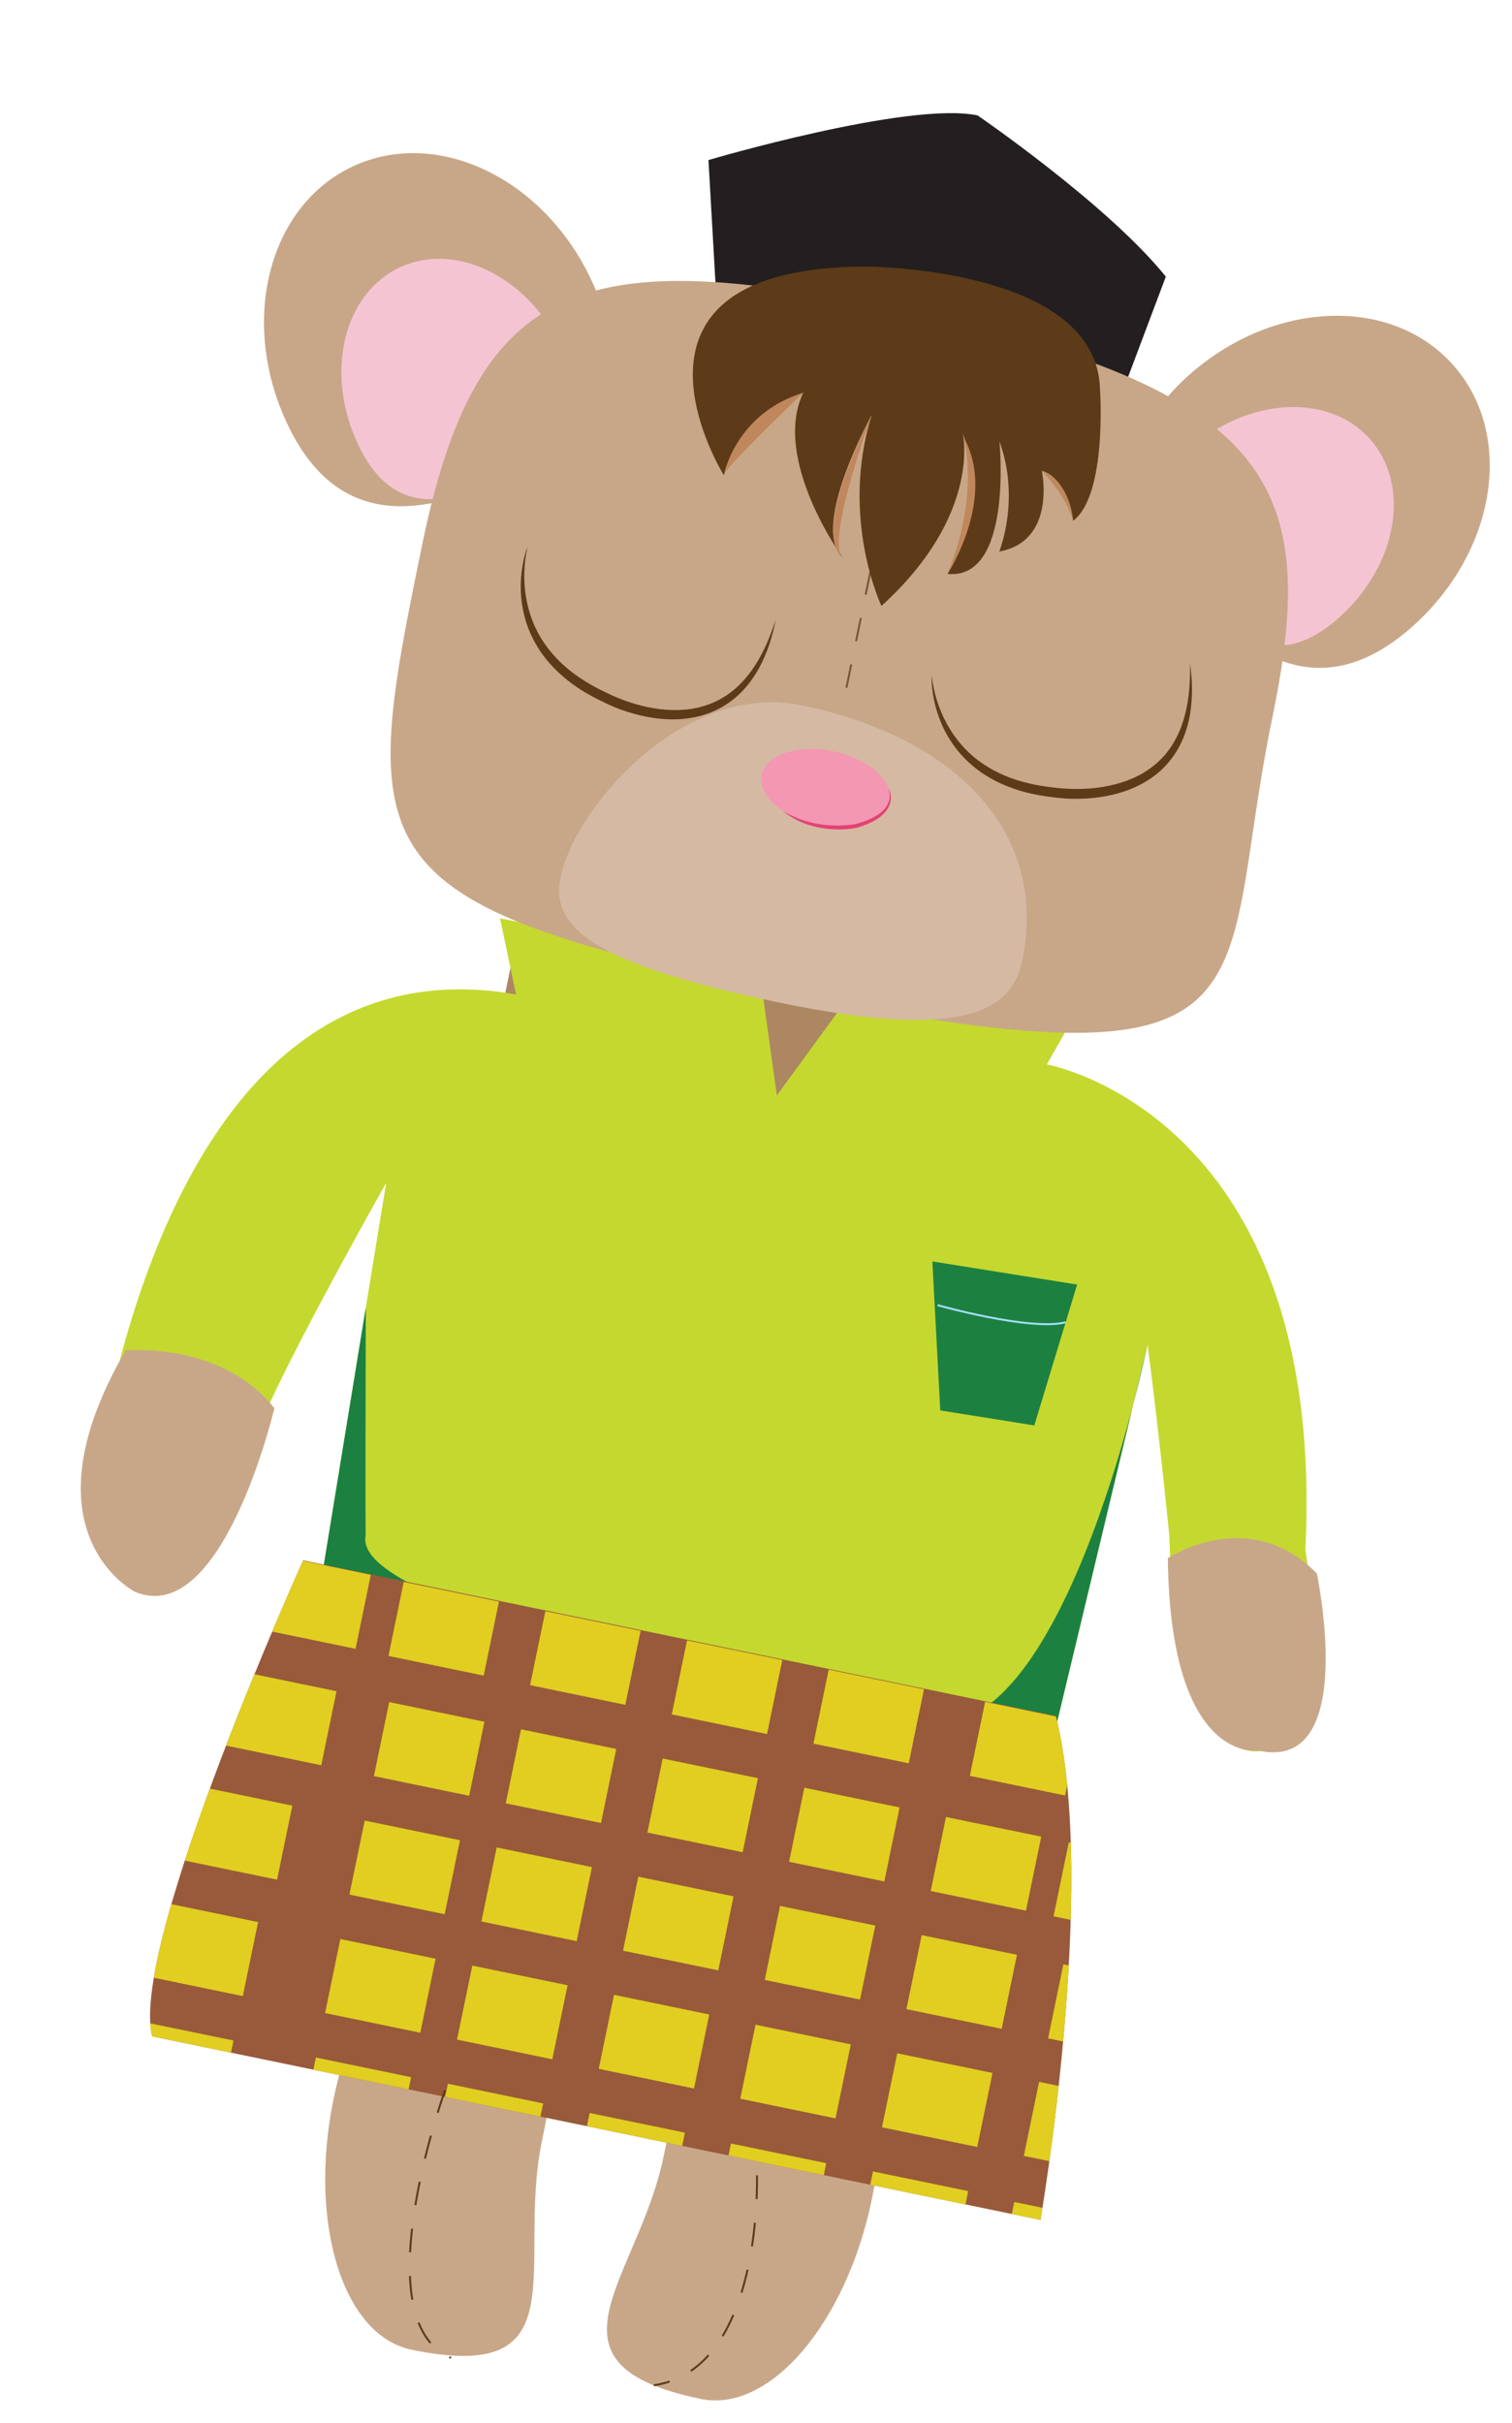 <?xml version="1.0" encoding="utf-8"?>
<!-- Generator: Adobe Illustrator 15.1.0, SVG Export Plug-In  -->
<!DOCTYPE svg PUBLIC "-//W3C//DTD SVG 1.1//EN" "http://www.w3.org/Graphics/SVG/1.1/DTD/svg11.dtd">
<svg version="1.1"
	 xmlns="http://www.w3.org/2000/svg" xmlns:xlink="http://www.w3.org/1999/xlink" xmlns:a="http://ns.adobe.com/AdobeSVGViewerExtensions/3.0/"
	 x="0px" y="0px" width="764px" height="1224px" viewBox="-40.823 -57.156 764 1224"
	 overflow="visible" enable-background="new -40.823 -57.156 764 1224" xml:space="preserve">
<defs>
</defs>
<path fill="#C8A788" d="M232.971,1024.545c-12.998,62.931,19.799,122.899-65.844,105.208
	c-34.724-7.174-52.347-64.008-39.348-126.938c13-62.933,51.696-108.131,86.421-100.958
	C248.939,909.033,245.97,961.611,232.971,1024.545z"/>
<path fill="#C8A788" d="M294.534,1031.933c-12.998,62.93-66.877,104.994,18.766,122.685c34.736,7.175,73.43-38.026,86.427-100.956
	c12.997-62.935-4.619-119.765-39.354-126.94C325.634,919.546,307.535,968.998,294.534,1031.933z"/>
<rect x="197.902" y="432.773" transform="matrix(0.979 0.202 -0.202 0.979 115.909 -56.741)" fill="#AC8762" width="275.304" height="211.859"/>
<path fill="#231F20" d="M321.368,97.539l-4.209-73.845c0,0,100.928-29.798,135.97-22.561c0,0,66.102,45.282,95.125,81.459
	l-21.579,57.354C526.674,139.947,396.736,74.183,321.368,97.539z"/>
<path fill="#C5D82F" d="M211.823,406.731l130.951,25.297l8.938,64.142l38.408-52.608l113.316,10.075l-15.307,26.893
	c0,0,141.714,24.887,130.624,245.243c0,0,19.167,107.255-20.916,101.267c0,0-44.632,13.735-47.822-108.571
	c0,0-4.824-49.205-10.991-96.387l-49.647,207.036l-367.675-89.145l32.607-199.654c0,0-61.464,108.968-65.557,128.774
	c0,0-35.397,132.703-84.8,46.758c0,0,25.459-304.012,215.982-270.704L211.823,406.731z"/>
<path fill="#1C8140" d="M144.014,603.352l-22.312,136.62l250.878,60.833c0,0-236.523-44.014-228.641-82.181
	C143.938,718.624,143.718,713.477,144.014,603.352z"/>
<path fill="#1C8140" d="M539.024,622.081c0,0-44.575,217.786-119.105,188.683l69.458,18.353L539.024,622.081z"/>
<polygon fill="#1C8140" points="430.287,580.024 434.284,655.286 481.8,662.875 503.441,591.714 "/>
<path fill="none" stroke="#A2DEF9" stroke-miterlimit="10" d="M432.925,602.114c0,0,46.657,13.188,64.711,8.663"/>
<path fill="#C8A788" d="M549.262,729.927c0,0,40.903-27.242,75.286,7.7c0,0,21.491,100.937-29.635,89.456
	C594.914,827.083,550.509,834.425,549.262,729.927z"/>
<path fill="#C8A788" d="M22.638,624.996c0,0,48.354-4.761,75.173,29.201c0,0-26.218,111.579-70.58,92.656
	C27.231,746.853-30.851,717.147,22.638,624.996z"/>
<path fill="#C8A788" d="M562.898,243.559c-31.235-35.02-45.592-73.2-3.077-111.13c42.509-37.937,102.3-40.304,133.543-5.288
	c31.248,35.015,22.115,94.147-20.397,132.082C630.453,297.159,594.15,278.567,562.898,243.559z"/>
<path fill="#F5C4D3" d="M562.862,243.587c-20.927-23.448-32.402-47.365-2.861-73.725c29.542-26.365,70.454-28.714,91.384-5.266
	c20.929,23.455,13.949,63.84-15.591,90.196C606.25,281.158,583.79,267.041,562.862,243.587z"/>
<path fill="#C8A788" d="M211.255,185.415c42.56-19.764,70.869-49.138,46.862-100.811c-24.004-51.67-77.966-77.532-120.527-57.766
	c-42.557,19.771-57.6,77.686-33.601,129.364C127.997,207.869,168.696,205.193,211.255,185.415z"/>
<path fill="#F5C4D3" d="M211.277,185.467c28.51-13.244,48.518-30.652,31.839-66.562c-16.682-35.908-53.31-54.279-81.819-41.034
	c-28.515,13.244-38.1,53.082-21.425,88.994C156.562,202.77,182.766,198.709,211.277,185.467z"/>
<path fill="#C8A788" d="M601.987,305.815c-29.438,142.521,10.605,191.445-252.147,137.172
	c-211.723-43.732-209.687-68.365-177.16-225.847c28.052-135.807,83.4-150.111,239.248-117.92
	C605.109,139.122,626.008,189.518,601.987,305.815z"/>
<g>
	<path fill="#D5B9A3" d="M475.676,428.251c-5.083,24.606-28.578,40.483-121.987,21.188c-93.26-19.263-116.613-37.58-111.302-63.292
		c7.462-36.128,62.726-99.245,121.853-87.033C440.235,314.813,489.408,361.771,475.676,428.251z"/>
</g>
<g>
	<path fill="#F497B2" d="M408.627,347.637c-2.123,10.291-18.302,15.644-36.119,11.963c-17.827-3.682-30.552-15.006-28.427-25.296
		c2.127-10.294,18.297-15.652,36.124-11.97C398.023,326.014,410.754,337.343,408.627,347.637z"/>
</g>
<g>
	<path fill="#E54174" d="M408,340.848c1.438,2.455,1.68,5.621,0.694,8.414c-1.017,2.81-3.16,5.062-5.531,6.736
		c-2.382,1.709-5.052,2.906-7.75,3.902c-0.676,0.25-1.36,0.472-2.047,0.683l-1.033,0.307l-0.259,0.074
		c-0.193,0.052-0.225,0.051-0.334,0.075l-0.542,0.101c-1.434,0.248-2.862,0.415-4.298,0.531c-5.736,0.401-11.545-0.058-17.095-1.565
		c-5.55-1.472-10.802-4.095-15.156-7.729c4.812,2.998,10.091,5.032,15.525,6.212c5.44,1.154,11.043,1.508,16.577,1.088
		c1.382-0.095,2.766-0.242,4.119-0.462l0.501-0.087c0.063-0.012,0.208-0.039,0.184-0.037l0.251-0.069l1.002-0.286l1.986-0.62
		c2.633-0.858,5.182-1.961,7.499-3.406c2.286-1.46,4.364-3.349,5.498-5.816C408.979,346.459,409.023,343.483,408,340.848z"/>
</g>
<path fill="none" stroke="#765739" stroke-miterlimit="10" stroke-dasharray="12" d="M386.877,290.24
	c19.932-96.496,19.894-96.306,36.029-174.424"/>
<path fill="#5D3B18" d="M324.919,182.893c0,0-65.606-105.152,71.727-105.37c0,0,117.514,0.172,118.371,62.465
	c0,0,3.655,52.943-13.617,65.929c0,0-2.479-21.213-15.793-25.292c0,0,7.655,35.538-21.528,40.826c0,0,10.81-26.397,0.117-55.614
	c0,0,7.008,70.15-26.236,66.914c0,0,21.365-37.052,7.731-70.738c0,0,9.575,40.869-41.126,86.911c0,0-21.17-44.451-4.913-96.421
	c0,0-31.132,56.079-14.831,71.799c0,0-35.768-49.35-19.791-83.079C365.031,141.223,336.01,151.171,324.919,182.893z"/>
<g>
	<defs>
		<path id="SVGID_1_" d="M112.367,731.022c0,0-21.223,46.84-41.428,99.989c-20.943,55.078-40.811,116.942-34.878,140.463
			l448.858,92.713c0,0,29.14-168.978,7.756-254.609L112.367,731.022z"/>
	</defs>
	<clipPath id="SVGID_2_">
		<use xlink:href="#SVGID_1_"  overflow="visible"/>
	</clipPath>
	<g clip-path="url(#SVGID_2_)">
		<path fill="#985A3A" d="M112.367,731.022c0,0-21.223,46.84-41.428,99.989c-20.943,55.078-40.811,116.942-34.878,140.463
			l448.858,92.713c0,0,29.14-168.978,7.756-254.609L112.367,731.022z"/>
		
			<rect x="93.875" y="733.237" transform="matrix(0.979 0.202 -0.202 0.979 154.621 -8.409)" fill="#E1CE20" width="49.162" height="38.188"/>
		
			<rect x="76.504" y="792.063" transform="matrix(0.979 0.202 -0.202 0.979 166.191 -3.677)" fill="#E1CE20" width="49.163" height="38.193"/>
		
			<rect x="54.198" y="849.872" transform="matrix(0.979 0.202 -0.202 0.979 177.387 2.027)" fill="#E1CE20" width="49.156" height="38.19"/>
		
			<rect x="36.824" y="908.7" transform="matrix(0.979 0.202 -0.202 0.979 188.962 6.761)" fill="#E1CE20" width="49.161" height="38.192"/>
		
			<rect x="24.392" y="968.548" transform="matrix(0.979 0.202 -0.202 0.979 200.787 10.509)" fill="#E1CE20" width="49.163" height="38.188"/>
		
			<rect x="158.65" y="746.788" transform="matrix(0.979 0.202 -0.202 0.979 158.707 -21.231)" fill="#E1CE20" width="49.162" height="38.188"/>
		
			<rect x="151.259" y="807.503" transform="matrix(0.979 0.202 -0.202 0.979 170.863 -18.481)" fill="#E1CE20" width="49.16" height="38.193"/>
		
			<rect x="138.895" y="867.366" transform="matrix(0.979 0.202 -0.202 0.979 182.688 -14.742)" fill="#E1CE20" width="49.158" height="38.19"/>
		
			<rect x="126.529" y="927.23" transform="matrix(0.979 0.202 -0.202 0.979 194.578 -11.002)" fill="#E1CE20" width="49.158" height="38.191"/>
		
			<rect x="114.164" y="987.092" transform="matrix(0.979 0.202 -0.202 0.979 206.417 -7.264)" fill="#E1CE20" width="49.159" height="38.187"/>
		
			<rect x="230.249" y="761.576" transform="matrix(0.979 0.202 -0.202 0.979 163.158 -35.406)" fill="#E1CE20" width="49.163" height="38.189"/>
		
			<rect x="217.919" y="821.273" transform="matrix(0.979 0.202 -0.202 0.979 174.994 -31.68)" fill="#E1CE20" width="49.164" height="38.193"/>
		
			<rect x="289.519" y="836.06" transform="matrix(0.979 0.202 -0.202 0.979 179.471 -45.858)" fill="#E1CE20" width="49.162" height="38.194"/>
		
			<rect x="277.188" y="895.759" transform="matrix(0.979 0.202 -0.202 0.979 191.284 -42.128)" fill="#E1CE20" width="49.162" height="38.191"/>
		
			<rect x="348.784" y="910.548" transform="matrix(0.979 0.202 -0.202 0.979 195.789 -56.311)" fill="#E1CE20" width="49.168" height="38.19"/>
		
			<rect x="336.384" y="970.578" transform="matrix(0.979 0.202 -0.202 0.979 207.674 -52.561)" fill="#E1CE20" width="49.168" height="38.192"/>
		
			<rect x="408.052" y="985.038" transform="matrix(0.979 0.202 -0.202 0.979 212.04 -66.752)" fill="#E1CE20" width="49.166" height="38.189"/>
		
			<rect x="395.721" y="1044.738" transform="matrix(0.979 0.202 -0.202 0.979 223.906 -63.032)" fill="#E1CE20" width="49.166" height="38.191"/>
		
			<rect x="467.189" y="1060.185" transform="matrix(0.979 0.202 -0.202 0.979 228.473 -77.162)" fill="#E1CE20" width="49.163" height="38.184"/>
		
			<rect x="479.724" y="999.497" transform="matrix(0.979 0.202 -0.202 0.979 216.474 -80.956)" fill="#E1CE20" width="49.162" height="38.192"/>
		
			<rect x="323.986" y="1030.605" transform="matrix(0.979 0.202 -0.202 0.979 219.531 -48.808)" fill="#E1CE20" width="49.168" height="38.186"/>
		
			<rect x="420.384" y="925.338" transform="matrix(0.979 0.202 -0.202 0.979 200.259 -70.489)" fill="#E1CE20" width="49.166" height="38.191"/>
		
			<rect x="491.986" y="940.126" transform="matrix(0.979 0.202 -0.202 0.979 204.736 -84.67)" fill="#E1CE20" width="49.163" height="38.192"/>
		
			<rect x="264.856" y="955.46" transform="matrix(0.979 0.202 -0.202 0.979 203.139 -38.403)" fill="#E1CE20" width="49.163" height="38.187"/>
		
			<rect x="252.525" y="1015.159" transform="matrix(0.979 0.202 -0.202 0.979 214.962 -34.674)" fill="#E1CE20" width="49.163" height="38.191"/>
		
			<rect x="361.114" y="850.85" transform="matrix(0.979 0.202 -0.202 0.979 183.944 -60.035)" fill="#E1CE20" width="49.167" height="38.195"/>
		
			<rect x="432.715" y="865.64" transform="matrix(0.979 0.202 -0.202 0.979 188.404 -74.209)" fill="#E1CE20" width="49.165" height="38.192"/>
		
			<rect x="494.757" y="878.455" transform="matrix(0.979 0.202 -0.202 0.979 192.32 -86.506)" fill="#E1CE20" width="49.157" height="38.191"/>
		
			<rect x="205.588" y="880.971" transform="matrix(0.979 0.202 -0.202 0.979 186.838 -27.953)" fill="#E1CE20" width="49.162" height="38.19"/>
		
			<rect x="193.257" y="940.669" transform="matrix(0.979 0.202 -0.202 0.979 198.648 -24.224)" fill="#E1CE20" width="49.163" height="38.19"/>
		
			<rect x="180.926" y="1000.368" transform="matrix(0.979 0.202 -0.202 0.979 210.445 -20.495)" fill="#E1CE20" width="49.161" height="38.192"/>
		
			<rect x="301.849" y="776.366" transform="matrix(0.979 0.202 -0.202 0.979 167.649 -49.585)" fill="#E1CE20" width="49.163" height="38.188"/>
		
			<rect x="373.445" y="791.155" transform="matrix(0.979 0.202 -0.202 0.979 172.133 -63.766)" fill="#E1CE20" width="49.169" height="38.189"/>
		
			<rect x="452.457" y="807.477" transform="matrix(0.979 0.202 -0.202 0.979 177.104 -79.422)" fill="#E1CE20" width="49.159" height="38.187"/>
	</g>
</g>
<path fill="none" stroke="#5D3B18" stroke-miterlimit="10" stroke-dasharray="12" d="M184.055,998.699
	c0,0-42.033,116.254,2.967,135.162"/>
<path fill="none" stroke="#5D3B18" stroke-miterlimit="10" stroke-dasharray="12" d="M341.645,1041.664
	c0,0,3.334,98.065-52.162,106.073"/>
<path fill="#C0875D" d="M365.031,141.223c0,0-41.672,40.006-40.111,41.669C324.919,182.893,330.54,151.956,365.031,141.223z"/>
<path fill="#C0875D" d="M399.652,152.503c0,0-20.768,56.411-15.939,70.205C383.713,222.708,369.043,213.207,399.652,152.503z"/>
<path fill="#C0875D" d="M445.941,163.432c0,0,8.777,27.66-7.981,69.319C437.959,232.751,463.259,194.153,445.941,163.432z"/>
<path fill="#C0875D" d="M501.4,205.917c0,0-0.842-18.969-15.793-25.292C485.607,180.625,498.21,193.675,501.4,205.917z"/>
<g>
	<path fill="#5D3B18" d="M429.936,283.845c1.837,17.11,10.292,33.312,23.721,43.271c6.69,4.973,14.374,8.524,22.459,10.681
		c4.04,1.089,8.159,1.927,12.332,2.474c1.043,0.135,2.088,0.261,3.136,0.365l0.786,0.078l0.339,0.039l0.174,0.025l0.371,0.05
		l1.533,0.172c2.065,0.202,4.16,0.313,6.252,0.351c8.367,0.212,16.802-0.728,24.712-3.214c3.956-1.226,7.775-2.865,11.299-4.987
		c3.521-2.123,6.76-4.7,9.577-7.702c5.634-6.026,9.384-13.76,11.405-21.961c2.104-8.215,2.586-16.857,2.441-25.476
		c1.248,8.535,1.455,17.32-0.041,25.989c-0.768,4.324-2.011,8.598-3.786,12.685c-1.781,4.083-4.187,7.929-7.106,11.358
		c-5.82,6.938-13.881,11.739-22.326,14.597c-8.509,2.826-17.445,3.846-26.289,3.708c-2.216-0.06-4.427-0.197-6.648-0.434
		l-1.677-0.204l-0.429-0.062l-0.226-0.035c-0.144-0.019,0.14,0.017,0.091,0.011l-0.051-0.005l-0.103-0.011l-0.821-0.089
		c-1.095-0.119-2.188-0.26-3.28-0.412c-4.364-0.631-8.715-1.491-12.963-2.77c-8.475-2.543-16.69-6.458-23.564-12.164
		c-3.437-2.831-6.58-6.024-9.251-9.566c-2.675-3.537-4.938-7.362-6.749-11.369c-1.78-4.021-3.16-8.199-4.059-12.465
		C430.301,292.513,429.791,288.167,429.936,283.845z"/>
</g>
<g>
	<path fill="#5D3B18" d="M225.746,219.055c-3.812,16.781-1.069,34.85,8.405,48.626c4.716,6.874,10.833,12.726,17.782,17.388
		c3.468,2.341,7.093,4.469,10.862,6.34c0.943,0.466,1.891,0.924,2.848,1.363l0.718,0.329l0.306,0.146l0.158,0.082l0.335,0.167
		l1.395,0.66c1.888,0.861,3.833,1.646,5.8,2.36c7.846,2.914,16.13,4.761,24.419,4.975c4.14,0.125,8.283-0.19,12.307-1.051
		c4.018-0.871,7.92-2.251,11.557-4.182c7.282-3.875,13.341-9.971,17.913-17.074c4.65-7.092,7.918-15.106,10.569-23.308
		c-1.581,8.481-4.244,16.854-8.464,24.572c-2.134,3.838-4.688,7.483-7.698,10.77c-3.008,3.286-6.532,6.142-10.405,8.44
		c-7.754,4.676-16.938,6.604-25.853,6.567c-8.966-0.086-17.75-2.021-26.071-5.019c-2.077-0.776-4.124-1.622-6.147-2.567l-1.52-0.737
		l-0.386-0.198l-0.2-0.105c-0.128-0.063,0.124,0.059,0.081,0.039l-0.047-0.022l-0.094-0.044l-0.748-0.351
		c-0.997-0.468-1.985-0.956-2.969-1.454c-3.923-2.012-7.761-4.237-11.365-6.824c-7.192-5.154-13.694-11.522-18.346-19.149
		c-2.333-3.792-4.271-7.832-5.648-12.049c-1.383-4.214-2.285-8.565-2.697-12.943c-0.379-4.381-0.33-8.781,0.204-13.108
		C223.281,227.372,224.208,223.096,225.746,219.055z"/>
</g>
</svg>
